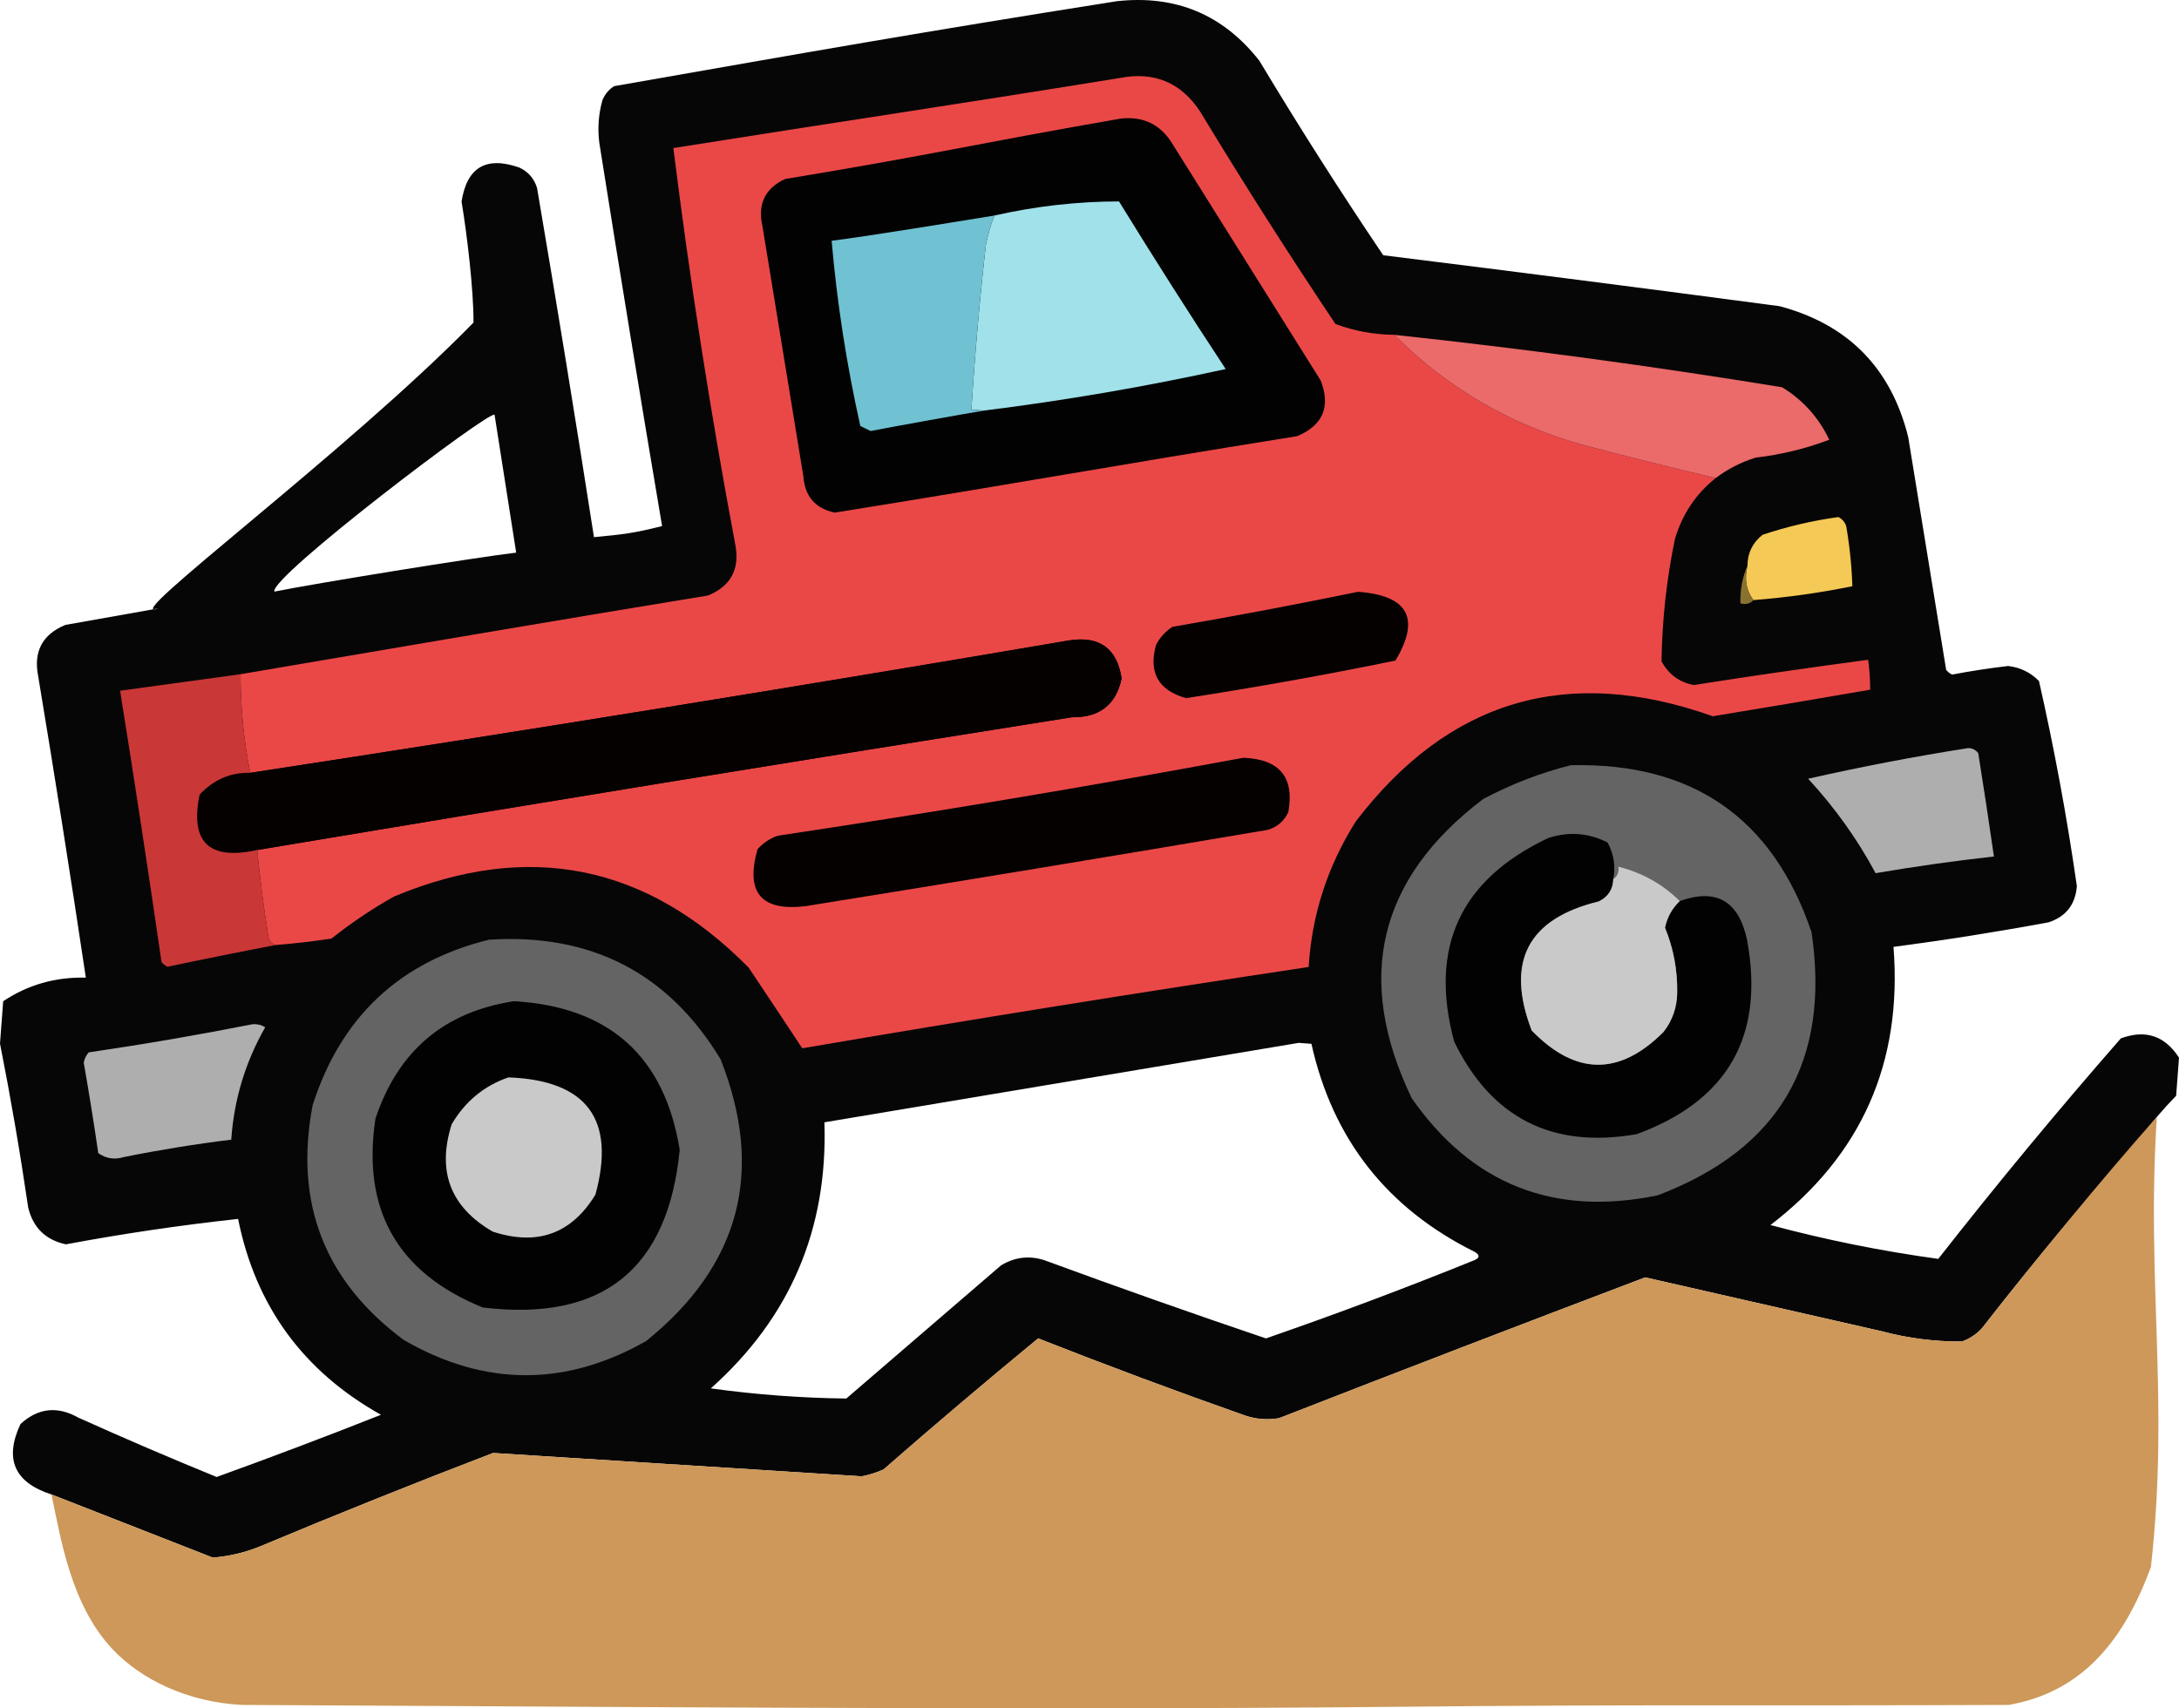 <?xml version="1.0" encoding="UTF-8"?>
<!DOCTYPE svg PUBLIC "-//W3C//DTD SVG 1.1//EN" "http://www.w3.org/Graphics/SVG/1.1/DTD/svg11.dtd">
<!-- Creator: CorelDRAW 2018 (64-Bit Versione di prova) -->
<svg xmlns="http://www.w3.org/2000/svg" xml:space="preserve" width="135.78mm" height="106.47mm" version="1.1" style="shape-rendering:geometricPrecision; text-rendering:geometricPrecision; image-rendering:optimizeQuality; fill-rule:evenodd; clip-rule:evenodd"
viewBox="0 0 14043.11 11011.76"
 xmlns:xlink="http://www.w3.org/1999/xlink">
 <defs>
  <style type="text/css">
   <![CDATA[
    .fil2 {fill:#020202}
    .fil9 {fill:#040100}
    .fil8 {fill:#050101}
    .fil11 {fill:#646464}
    .fil4 {fill:#70C2D2}
    .fil7 {fill:#897130}
    .fil3 {fill:#A0E1EA}
    .fil10 {fill:#AEAEAE}
    .fil13 {fill:#C9C9C9}
    .fil12 {fill:#CA3737}
    .fil1 {fill:#EA4847}
    .fil5 {fill:#EB6A6A}
    .fil6 {fill:#F5C955}
    .fil0 {fill:#020100;fill-opacity:0.973}
    .fil14 {fill:#CC9758;fill-opacity:0.992}
   ]]>
  </style>
 </defs>
 <g id="Livello_x0020_1">
  <path class="fil0" d="M14043.11 6817.64c-6.12,81.87 -12.26,163.73 -18.38,245.6 -86.15,88.27 -166.42,182.87 -240.76,283.83 -348.67,392.32 -685.38,797.05 -1010.16,1214.12 -36.29,39.79 -79.6,68.55 -129.94,86.33 -174.74,0.99 -346.9,-21.06 -516.43,-66.1 -508.14,-115.77 -1016.29,-231.57 -1524.43,-347.34 -787.43,298.46 -1573.86,600.89 -2359.25,907.36 -74.14,12.74 -146.9,7.3 -218.3,-16.34 -448.1,-157.88 -893.04,-323.84 -1334.81,-497.81 -335.87,276.33 -667.93,557.89 -996.22,844.72 -45.07,20.28 -91.92,35.08 -140.52,44.37 -792.04,-50.14 -1584.1,-100.25 -2376.14,-150.39 -502.6,192.75 -1002.38,393.14 -1499.38,601.25 -99.09,40.69 -201.52,65.03 -307.32,73.04 -346.83,-135.81 -693.41,-271.51 -1039.74,-407.11 -238.68,-76.83 -305.1,-228.18 -199.27,-453.98 113.74,-103.69 238.24,-117.23 373.5,-40.65 294.81,132.79 591.7,260.19 890.67,382.23 354.55,-128.14 707.58,-261.79 1059.06,-400.95 -501.21,-280.56 -808.11,-701.43 -920.83,-1262.62 -371.8,40.45 -741.78,95.09 -1109.91,163.91 -130.91,-28.51 -211.88,-107.76 -242.91,-237.71 -52.41,-357.03 -112.95,-709.14 -181.63,-1056.36 6.81,-90.95 13.62,-181.93 20.43,-272.89 158.59,-106.16 336.18,-156.88 532.78,-152.21 -97.05,-648.36 -199.53,-1296.33 -307.3,-1943.88 -31.06,-158.76 27.48,-268.71 175.61,-329.87 199.26,-35.39 398.56,-70.77 597.94,-106.18 -276.56,99.77 1218.85,-1009.49 2032.07,-1842.71 1.56,-207.1 -42.31,-572.86 -76.91,-779.85 34.46,-221.54 158.83,-294.55 373.12,-219.06 57.43,27.16 95.3,71.16 113.61,131.99 127.55,749.49 249.79,1499.57 366.69,2250.18 187.77,-17.75 256.13,-25.36 439.01,-71.32 -139.28,-823.21 -274.26,-1647.41 -404.92,-2472.57 -11.4,-92.33 -4.58,-183.29 20.43,-272.89 15.61,-38.09 40.75,-68.23 75.37,-90.4 1285.24,-225.2 1950.89,-343.68 3240.63,-547.76 378.94,-41.5 684.94,86.59 917.95,384.28 254.92,424.73 520.95,842.53 798.04,1253.41 852.1,105.87 1703.76,215.32 2554.88,328.43 441.94,117.89 718.18,399.25 828.67,844.09 81.48,500.04 162.98,1000.08 244.47,1500.13 10.36,13.31 23.32,23.45 38.88,30.36 119.38,-22.76 239.69,-41.2 360.88,-55.32 78.53,9.36 144.7,41.75 198.54,97.19 98.94,436.44 180.29,877.03 244.09,1321.73 -9.37,118.58 -70.07,196.36 -182.11,233.33 -332.2,61.61 -665.45,114.43 -999.74,158.44 58.82,744.82 -205.43,1342.46 -792.78,1792.94 356.88,95.72 717.3,168.42 1081.32,218.13 379.51,-484.34 771.7,-958.07 1176.58,-1421.21 158.48,-58.85 283.45,-17.5 374.88,124.1zm-10855.77 -4143.93c46.51,296.59 92.95,592.75 139.3,888.55 -275.33,32.77 -1287.29,196.76 -1558.16,251.18 -36.65,-88.66 1396.75,-1177.56 1418.85,-1139.73zm5182.57 4048.63c27.29,2.04 54.59,4.09 81.86,6.12 136.77,613.76 487.5,1060.76 1052.17,1341.06 35.01,20.91 33.65,39.08 -4.09,54.57 -443.81,179.73 -890.87,347.5 -1341.13,503.34 -478.74,-161.99 -955.53,-330.32 -1430.31,-504.95 -97.06,-30.35 -189.4,-18.95 -276.96,34.15 -332.4,286.12 -664.84,572.25 -997.24,858.36 -292.46,-3.58 -583.51,-25.36 -873.23,-65.35 510.99,-455.53 755.04,-1027.25 732.08,-1715.16 1022.22,-170.96 2041.19,-341.67 3056.86,-512.13z"/>
  <path class="fil1" d="M8985.91 2158.32c338.12,339.67 741.23,575.66 1209.31,707.94 290.73,76.39 578.07,148.2 861.99,215.45 -126.98,100.97 -214.5,231.62 -262.59,391.96 -54.02,260.52 -82.85,523.63 -86.52,789.31 45.96,84.37 115.34,135.3 208.1,152.78 374.41,-58.77 748.94,-113.06 1123.55,-162.87 8.74,63.93 13.06,128.28 12.99,193.06 -337.62,58.5 -675.76,115.52 -1014.4,171.05 -934.94,-332.5 -1701.91,-106.35 -2300.97,678.46 -181.46,287.7 -282.62,600.29 -303.42,937.73 -1088.94,163.66 -2176.81,338.36 -3263.57,524.11 -113.15,-171.5 -228.25,-344.76 -345.27,-519.79 -657.45,-666.26 -1418.9,-819.29 -2284.42,-459.12 -141.89,79.53 -276.73,170.06 -404.51,271.59 -119.81,18.37 -239.76,32.27 -359.86,41.67 -30.76,-10.29 -47.24,-34.38 -49.46,-72.3 -28.58,-180.64 -51.69,-360.75 -69.34,-540.3 1745.4,-292.62 3495.55,-577.83 5250.43,-855.62 178.19,2.64 285.07,-80.85 320.59,-250.41 -29.9,-193.75 -142.69,-275.38 -338.41,-244.86 -1756.78,299.39 -3515.99,583.88 -5277.71,853.58 -41.14,-206.51 -61.88,-418.42 -62.18,-635.8 813.46,-138.62 2195.86,-374.5 3012.59,-507.22 148.15,-61.17 206.69,-171.11 175.62,-329.88 -159.2,-847.57 -292.14,-1699.07 -398.81,-2554.43 1147.66,-182.11 1728.36,-265.78 2876.71,-451.51 222.66,-43.44 395.61,28.97 518.84,217.19 280.06,462.8 570.62,919.04 871.72,1368.7 121.92,45.04 248.26,68.22 378.97,69.52z"/>
  <path class="fil2" d="M7224.26 764.17c144.96,-15.53 255.26,38.45 330.9,161.97 318.65,508.66 637.33,1017.27 955.99,1525.93 66.09,168.49 15.97,288.24 -150.37,359.21 -1263.75,202.68 -1717.59,290.38 -2981.34,493.08 -125.36,-27 -192.66,-105.2 -201.97,-234.65 -87.91,-537.32 -175.75,-1074.42 -263.58,-1611.32 -32.34,-143.06 16.42,-244.61 146.29,-304.62 995.4,-164.44 1176.82,-217.62 2164.08,-389.6z"/>
  <path class="fil3" d="M6342.46 2646.51c-27.28,-2.05 -54.58,-4.09 -81.86,-6.13 22.01,-355.19 53.11,-709.6 93.3,-1063.22 12.86,-65.45 31.27,-128.12 55.22,-187.96 265.42,-60.18 532.96,-90.47 802.59,-90.86 223.64,363.62 452.79,723.78 687.5,1080.49 -513.24,112.93 -1032.17,202.16 -1556.75,267.68z"/>
  <path class="fil4" d="M6409.12 1389.2c-23.95,59.83 -42.36,122.51 -55.22,187.96 -40.19,353.61 -71.29,708.02 -93.3,1063.22 27.28,2.05 54.58,4.09 81.86,6.13 -140.63,23.08 -584.76,103.27 -731.57,131.85 -22.05,-10.79 -44.13,-21.6 -66.19,-32.39 -88.42,-394.33 -150.09,-792.26 -185.04,-1193.82 250.57,-31.88 800.7,-122.42 1049.46,-162.94z"/>
  <path class="fil5" d="M8985.91 2158.32c836.74,89.65 1669.83,202.33 2499.3,337.98 134.89,82.56 236.21,195.33 303.97,338.32 -152.35,57.76 -310.73,96.21 -475.14,115.38 -94.49,29.78 -180.09,73.67 -256.83,131.7 -283.92,-67.25 -571.26,-139.06 -861.99,-215.45 -468.08,-132.28 -871.2,-368.27 -1209.31,-707.94z"/>
  <path class="fil6" d="M11300.2 3868.23c-46.63,-62.08 -59.39,-136.21 -38.23,-222.39 0.81,-81.58 33.2,-147.76 97.18,-198.54 158.91,-53.17 321.85,-91.28 488.78,-114.35 24.97,12.98 41.79,32.55 50.49,58.66 22.17,128.38 35.4,257.42 39.63,387.14 -210.68,42.95 -423.27,72.76 -637.86,89.46z"/>
  <path class="fil7" d="M11261.97 3645.85c-21.16,86.17 -8.41,160.31 38.23,222.39 -21.18,23.23 -49.15,30.27 -83.9,21.17 -1.89,-88.32 13.32,-169.5 45.67,-243.56z"/>
  <path class="fil8" d="M8752.18 3814.74c323.42,23.74 403.83,171.51 241.22,443.4 -447.5,91.52 -897.19,172.21 -1349.01,242.04 -179.18,-49.98 -243.78,-164.58 -193.8,-343.8 25.07,-47.13 59.96,-85.68 104.7,-115.64 402.96,-69.4 801.91,-144.72 1196.89,-226z"/>
  <path class="fil9" d="M1657.55 5479.04c-310.51,69.07 -434.24,-49.95 -371.16,-357.07 90.77,-96.66 199.45,-143.42 326.06,-140.25 1761.72,-269.7 3520.94,-554.2 5277.71,-853.58 195.72,-30.52 308.51,51.11 338.41,244.86 -35.52,169.57 -142.4,253.05 -320.59,250.41 -1754.88,277.79 -3505.03,563 -5250.43,855.62z"/>
  <path class="fil10" d="M12683.18 4822.42c27.35,-0.32 49.4,10.5 66.17,32.39 35.51,222.18 69.19,444.23 101.07,666.15 -254.96,28.41 -509.17,64.27 -762.68,107.56 -116.85,-218.42 -261.76,-421.37 -434.66,-608.8 342.56,-77.57 685.91,-143.33 1030.1,-197.3z"/>
  <path class="fil11" d="M10122.89 4932.65c785.39,-18.33 1302.78,340.56 1552.17,1076.62 122.65,832.88 -207.79,1398.13 -991.31,1695.76 -669.4,138.62 -1198.02,-70.17 -1585.88,-626.36 -369.57,-770.63 -216.3,-1413.17 459.85,-1927.63 181.84,-96.62 370.24,-169.42 565.17,-218.39z"/>
  <path class="fil12" d="M1550.27 4345.93c0.3,217.38 21.04,429.29 62.18,635.8 -126.61,-3.18 -235.29,43.58 -326.06,140.25 -63.08,307.11 60.65,426.13 371.16,357.07 17.64,179.55 40.76,359.65 69.34,540.3 2.21,37.93 18.7,62.01 49.46,72.3 -229.29,43.76 -461.46,90.4 -696.51,139.96 -15.56,-6.9 -28.51,-17.03 -38.88,-30.35 -84.68,-583.9 -173.7,-1166.82 -267.01,-1748.78 258.92,-35.54 517.7,-71.04 776.32,-106.54z"/>
  <path class="fil9" d="M8013.52 4884.54c233.56,9.26 330,126.23 289.31,350.94 -27.16,57.44 -71.16,95.31 -131.99,113.61 -990.17,168 -1981.16,331.67 -2972.95,490.96 -290.96,37.69 -396.16,-84.53 -315.57,-366.63 36.29,-39.79 79.6,-68.54 129.94,-86.32 1006.81,-150.68 2007.23,-318.2 3001.26,-502.57z"/>
  <path class="fil2" d="M10397.25 5666.66c-1.99,65.8 -33.02,113.77 -93.09,143.96 -458.28,111.16 -602.52,388.5 -432.73,832.01 282.65,291.15 565.98,294.05 850.03,8.74 57.68,-74.55 86.91,-159.28 87.61,-254.14 2.18,-144.64 -23.97,-283.81 -78.51,-417.49 14.41,-67.83 46.12,-124.92 95.13,-171.25 236.14,-84.74 380.78,-0.76 433.92,252.01 113.62,617.26 -123.38,1034 -711,1250.25 -543.89,95.51 -936.09,-103.05 -1176.55,-595.72 -163.72,-607.28 38.23,-1044.96 605.94,-1313 132.03,-43.13 259.38,-33.6 382.02,28.6 40.58,73.43 53.01,152.09 37.22,236.04z"/>
  <path class="fil13" d="M10825.69 5808.48c-49.01,46.33 -80.72,103.43 -95.13,171.25 54.54,133.68 80.69,272.85 78.51,417.49 -0.7,94.86 -29.93,179.59 -87.61,254.14 -284.06,285.31 -567.38,282.41 -850.03,-8.74 -169.78,-443.51 -25.55,-720.85 432.73,-832.01 60.07,-30.19 91.11,-78.16 93.09,-143.96 26.11,-17.5 37.24,-44.11 33.42,-79.82 154.35,39.26 286.03,113.14 395.02,221.65z"/>
  <path class="fil11" d="M3150.97 6057.32c658.56,-42.15 1156.14,214.63 1492.78,770.31 285.64,722.53 126,1328.02 -478.96,1816.44 -521.99,296.56 -1043.19,294.13 -1563.61,-7.27 -510.2,-379.09 -705.73,-883.08 -586.59,-1512 181.81,-569.11 560.61,-924.94 1136.38,-1067.49z"/>
  <path class="fil2" d="M3313.4 6453.65c614.08,36.69 969.8,356.02 1067.11,957.98 -75.11,770.91 -498.35,1109.69 -1269.77,1016.34 -549.64,-223.56 -779.94,-629.57 -690.91,-1217.96 145.58,-435.96 443.44,-688.08 893.57,-756.36z"/>
  <path class="fil14" d="M13900.27 7199.97c-68.74,1084.11 82.49,1822.02 -38.09,2900.74 -169.38,460.66 -432.38,804.36 -916.71,889.36 -1691.69,6.93 -2306.7,-4.6 -4002.01,12.47 -2380.22,23.97 -5708.32,-5.61 -7381.69,-12.47 -348.84,-16.84 -652.52,-162.18 -839.36,-362.28 -268.08,-287.09 -331.73,-718.83 -391.09,-994.61 346.33,135.6 692.91,271.31 1039.74,407.11 105.79,-8.01 208.23,-32.35 307.32,-73.04 497,-208.11 996.78,-408.5 1499.38,-601.25 792.04,50.14 1584.1,100.25 2376.14,150.39 48.6,-9.29 95.45,-24.09 140.52,-44.37 328.28,-286.83 660.34,-568.39 996.22,-844.72 441.77,173.97 886.71,339.93 1334.81,497.81 71.41,23.64 144.16,29.08 218.3,16.34 785.39,-306.47 1571.82,-608.91 2359.25,-907.36 508.14,115.77 1016.29,231.57 1524.43,347.34 169.54,45.04 341.7,67.09 516.43,66.1 50.35,-17.78 93.65,-46.54 129.94,-86.33 324.78,-417.07 777.8,-968.9 1126.47,-1361.23z"/>
  <path class="fil10" d="M1628.39 6601.96c29,-1.91 55.95,4.65 80.84,19.76 -128.3,225.13 -201.27,466.65 -218.87,724.53 -232.97,28.67 -464.46,66.23 -694.46,112.67 -58.37,17.81 -112.61,9.16 -162.71,-25.9 -28.21,-194.52 -59.39,-388.94 -93.56,-583.26 4.88,-25.48 15.68,-47.53 32.39,-66.18 357.04,-52.42 709.16,-112.94 1056.37,-181.63z"/>
  <path class="fil13" d="M3276.65 6944.84c505.94,19.07 692.89,270.9 560.88,755.45 -154.5,253.43 -375.39,332.94 -662.72,238.54 -272.08,-157.94 -359.99,-388.63 -263.78,-692.06 87.01,-147.29 208.89,-247.94 365.62,-301.93z"/>
 </g>
</svg>
